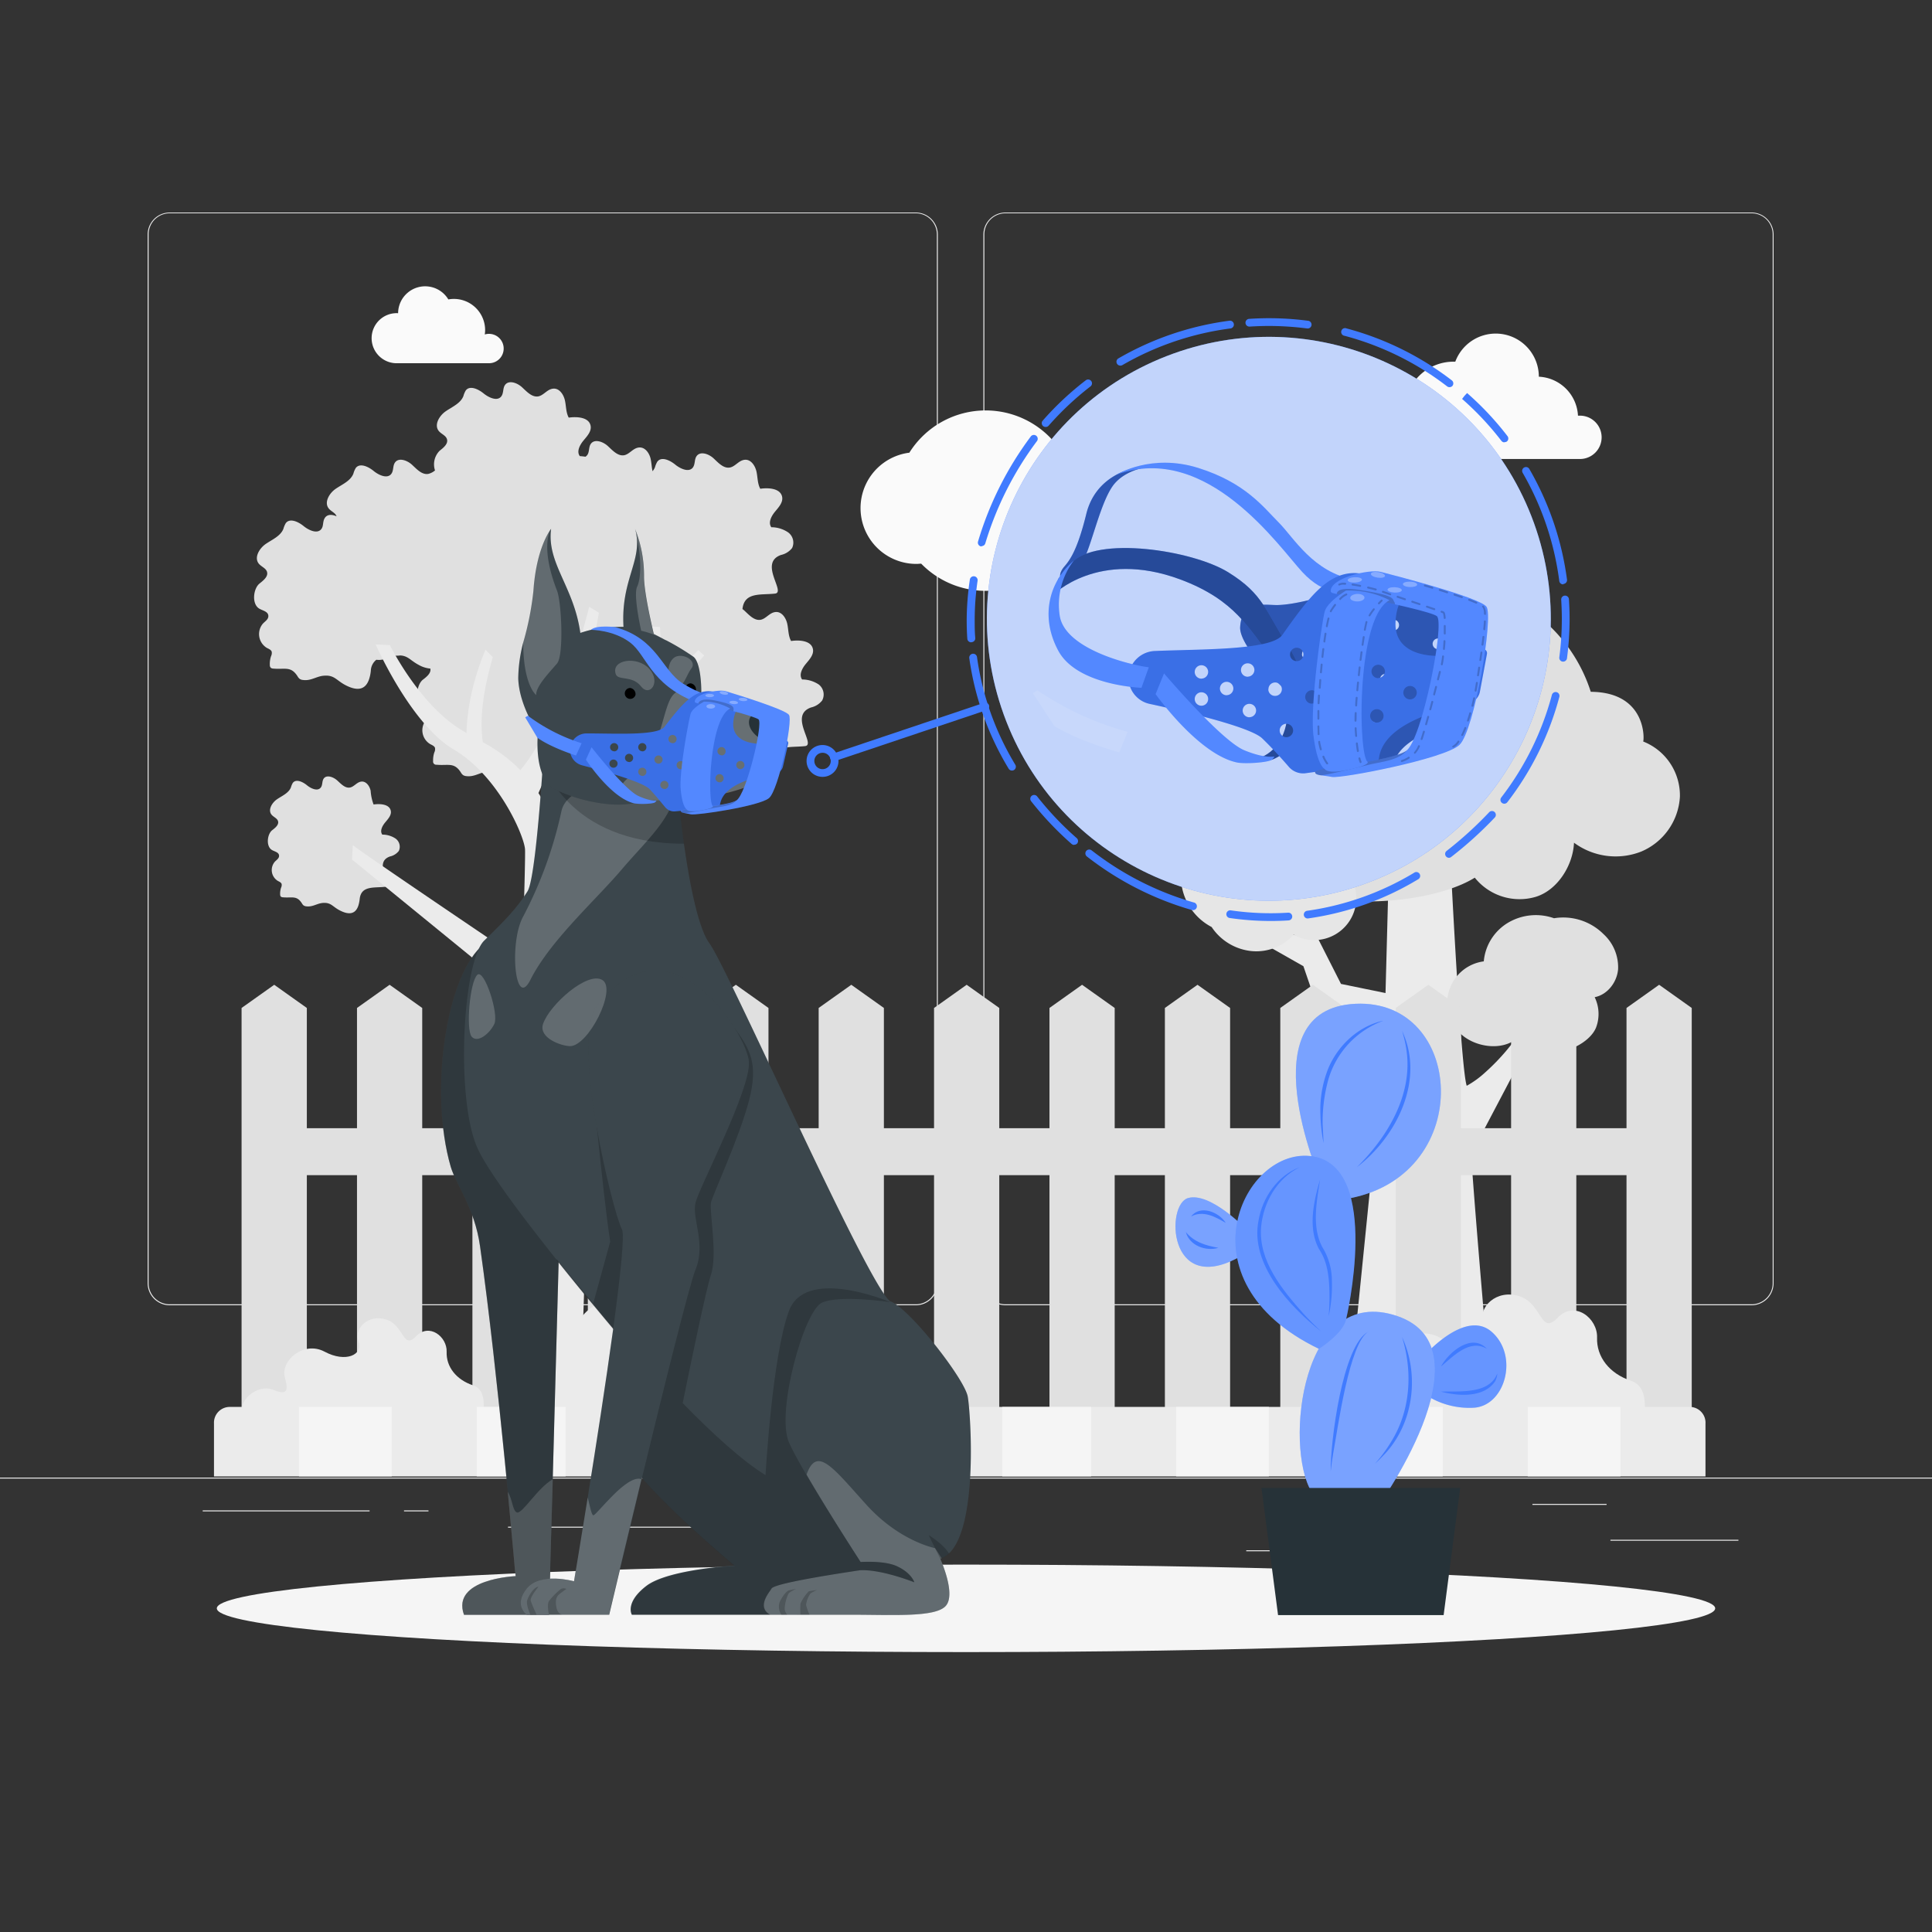 <svg xmlns="http://www.w3.org/2000/svg" viewBox="0 0 500 500"><rect x="0" y="0" width="500" height="500" fill="#333333" stroke="none"/><g id="freepik--background-complete--inject-199"><rect y="382.4" width="500" height="0.25" style="fill:#ebebeb"></rect><rect x="416.78" y="398.49" width="33.12" height="0.25" style="fill:#ebebeb"></rect><rect x="322.53" y="401.21" width="8.69" height="0.25" style="fill:#ebebeb"></rect><rect x="396.59" y="389.21" width="19.19" height="0.25" style="fill:#ebebeb"></rect><rect x="52.46" y="390.89" width="43.19" height="0.25" style="fill:#ebebeb"></rect><rect x="104.56" y="390.89" width="6.33" height="0.25" style="fill:#ebebeb"></rect><rect x="131.47" y="395.11" width="93.68" height="0.25" style="fill:#ebebeb"></rect><path d="M237,337.8H43.91a5.71,5.71,0,0,1-5.7-5.71V60.66A5.71,5.71,0,0,1,43.91,55H237a5.71,5.71,0,0,1,5.71,5.71V332.09A5.71,5.71,0,0,1,237,337.8ZM43.91,55.2a5.46,5.46,0,0,0-5.45,5.46V332.09a5.46,5.46,0,0,0,5.45,5.46H237a5.47,5.47,0,0,0,5.46-5.46V60.66A5.47,5.47,0,0,0,237,55.2Z" style="fill:#ebebeb"></path><path d="M453.31,337.8H260.21a5.72,5.72,0,0,1-5.71-5.71V60.66A5.72,5.72,0,0,1,260.21,55h193.1A5.71,5.71,0,0,1,459,60.66V332.09A5.71,5.71,0,0,1,453.31,337.8ZM260.21,55.2a5.47,5.47,0,0,0-5.46,5.46V332.09a5.47,5.47,0,0,0,5.46,5.46h193.1a5.47,5.47,0,0,0,5.46-5.46V60.66a5.47,5.47,0,0,0-5.46-5.46Z" style="fill:#ebebeb"></path><path d="M211.91,177.16a7.74,7.74,0,0,0-4.32-1.31c-.89-1.19,0-2.87.93-4s2.14-2.4,1.87-3.85c-.42-2.2-3.45-2.43-5.66-2.11-.75-1.35-.66-3-1-4.5s-1.43-3.14-3-3-2.41,1.69-3.84,2c-1.66.31-3-1.21-4.25-2.37-.15-.14-.32-.27-.49-.4h0c.49-4.49,4.75-3.57,8.44-4,2.88-.33-4.34-7.92,1.54-10a5,5,0,0,0,2.87-1.8,3.27,3.27,0,0,0-1.06-4.06,7.72,7.72,0,0,0-4.32-1.31c-.88-1.19,0-2.87.93-4s2.14-2.4,1.87-3.85c-.42-2.2-3.45-2.43-5.66-2.11-.75-1.35-.65-3-1-4.5s-1.44-3.14-3-3-2.41,1.7-3.84,2c-1.66.31-3-1.21-4.25-2.37s-3.46-1.94-4.41-.55c-.58.84-.32,2-.91,2.87-1,1.42-3.25.4-4.61-.71s-3.56-2.16-4.62-.76a5.87,5.87,0,0,0-.62,1.48,4,4,0,0,1-.62,1c-.23-1-.26-2.11-.48-3.14-.32-1.51-1.43-3.13-3-3s-2.41,1.69-3.84,2c-1.66.3-3-1.22-4.25-2.37s-3.46-1.94-4.42-.55c-.57.83-.31,2.05-.9,2.87a1.8,1.8,0,0,1-.48.44c-.49-.08-1-.13-1.46-.16-.88-1.19,0-2.87.93-4s2.15-2.39,1.87-3.85c-.41-2.2-3.45-2.42-5.66-2.11-.75-1.35-.65-3-1-4.5s-1.43-3.13-3-3-2.42,1.69-3.85,2c-1.66.3-3-1.22-4.25-2.37s-3.45-1.94-4.41-.55c-.57.83-.31,2-.91,2.87-1,1.42-3.25.4-4.61-.71s-3.56-2.16-4.62-.77a5.87,5.87,0,0,0-.62,1.48c-.76,1.89-2.89,2.75-4.57,3.91s-3.08,3.54-1.78,5.12c.64.77,1.81,1.13,2.1,2.09.37,1.21-.89,2.21-1.89,3a5,5,0,0,0-1.2,5.1,4.32,4.32,0,0,1-1.71.89c-1.66.31-3-1.22-4.25-2.37s-3.46-1.94-4.41-.55c-.58.84-.32,2.05-.91,2.87-1,1.42-3.26.4-4.61-.71s-3.56-2.16-4.62-.76a5.72,5.72,0,0,0-.62,1.48c-.76,1.89-2.89,2.75-4.57,3.9s-3.08,3.55-1.78,5.12c.61.75,1.71,1.11,2,2-1.11-.5-2.35-.57-3,.37s-.31,2.05-.9,2.87c-1,1.42-3.26.4-4.62-.71s-3.56-2.16-4.62-.76a6.26,6.26,0,0,0-.62,1.48c-.76,1.89-2.88,2.75-4.56,3.9s-3.09,3.55-1.79,5.12c.64.78,1.82,1.14,2.11,2.1.36,1.2-.9,2.2-1.9,3-1.65,1.28-2.14,5.32-.09,6.53.86.5,2.15.71,2.32,1.7s-.76,1.51-1.38,2.16a4.18,4.18,0,0,0,1,6.29c.5.26,1.11.49,1.27,1a1.94,1.94,0,0,1-.18,1.17,6.35,6.35,0,0,0-.31,2.25,1,1,0,0,0,.24.72,1.07,1.07,0,0,0,.66.22c3,.28,4.55-.72,6.28,2a2.13,2.13,0,0,0,.6.7,1.83,1.83,0,0,0,.83.25c2.08.28,3.51-1,5.43-1.11,2.66-.21,3.16,1.18,5.44,2.39,3.59,1.91,5.42.93,6.23-1.54a10,10,0,0,0,.43-2.15,3.78,3.78,0,0,1,1.42-2.82h.06c1.94.26,3.32-.79,5-1.06.37,0,.73,0,1.09-.06,2.06.08,2.68,1.31,4.74,2.4a7.41,7.41,0,0,0,3.09,1c.25,1.15-.94,2.12-1.91,2.86-1.65,1.27-2.14,5.31-.09,6.52.86.51,2.15.72,2.32,1.7s-.76,1.52-1.38,2.16a4.18,4.18,0,0,0,1,6.29c.5.27,1.11.5,1.27,1a1.94,1.94,0,0,1-.18,1.17,6.3,6.3,0,0,0-.31,2.24.81.81,0,0,0,.9.94c3,.29,4.55-.72,6.28,2a2.13,2.13,0,0,0,.6.7,2,2,0,0,0,.83.25c2.08.27,3.51-1,5.43-1.12,2.66-.2,3.16,1.19,5.44,2.4,3.59,1.9,5.42.93,6.23-1.54a10.55,10.55,0,0,0,.44-2.16c.48-4.49,4.75-3.57,8.43-4a.71.71,0,0,0,.62-.38l.23,0c2.08.27,3.51-1,5.43-1.11,2.67-.21,3.17,1.18,5.45,2.39,3.59,1.91,5.42.93,6.23-1.54a11.3,11.3,0,0,0,.43-2.16c.38-3.49,3-3.71,5.94-3.83a4.05,4.05,0,0,0,2,3.38c.49.26,1.1.49,1.26,1a1.94,1.94,0,0,1-.18,1.17,6.35,6.35,0,0,0-.31,2.25,1,1,0,0,0,.24.72,1.16,1.16,0,0,0,.66.22c3,.28,4.55-.72,6.28,2a2.26,2.26,0,0,0,.6.7,1.83,1.83,0,0,0,.83.25c2.08.28,3.51-1,5.43-1.11,2.67-.21,3.16,1.18,5.44,2.39,3.59,1.91,5.42.93,6.23-1.54a10.59,10.59,0,0,0,.44-2.15c.48-4.49,4.75-3.57,8.44-4,2.88-.33-4.34-7.92,1.54-10a5.07,5.07,0,0,0,2.87-1.8A3.28,3.28,0,0,0,211.91,177.16Z" style="fill:#e0e0e0"></path><path d="M102.34,217a6.11,6.11,0,0,0-3.4-1c-.7-.93,0-2.26.73-3.14s1.69-1.89,1.47-3c-.32-1.74-2.71-1.91-4.46-1.66a12.7,12.7,0,0,1-.76-3.55c-.25-1.19-1.13-2.47-2.34-2.38s-1.9,1.33-3,1.54c-1.3.24-2.37-1-3.34-1.86s-2.72-1.53-3.48-.44c-.45.66-.24,1.62-.71,2.26-.81,1.12-2.56.32-3.63-.56s-2.81-1.7-3.64-.6a4.83,4.83,0,0,0-.49,1.17c-.6,1.49-2.27,2.16-3.6,3.07s-2.42,2.8-1.4,4c.5.61,1.43.9,1.66,1.65.28.95-.71,1.74-1.49,2.34-1.31,1-1.69,4.19-.08,5.14.68.4,1.7.57,1.83,1.34s-.6,1.19-1.09,1.7a3.3,3.3,0,0,0,.77,4.95c.39.21.87.4,1,.82a1.57,1.57,0,0,1-.14.92,4.84,4.84,0,0,0-.25,1.77.82.82,0,0,0,.19.57.9.9,0,0,0,.52.17c2.39.22,3.58-.57,4.94,1.59a1.79,1.79,0,0,0,.47.55,1.69,1.69,0,0,0,.66.2c1.64.21,2.76-.76,4.27-.88,2.1-.17,2.49.93,4.29,1.88,2.82,1.5,4.27.73,4.91-1.21a8.81,8.81,0,0,0,.34-1.7c.38-3.53,3.74-2.81,6.64-3.15,2.27-.27-3.41-6.24,1.21-7.85a4,4,0,0,0,2.27-1.42A2.59,2.59,0,0,0,102.34,217Z" style="fill:#e0e0e0"></path><path d="M131.48,374.41h18c1-18,4.62-98.29,1-133.88.24-1.12.49-2.4.75-3.9,2.47-14,16.62-34.57,19.4-37.85s10.92-13.67,10.92-13.67L180,182.68l-13,13L172.49,181l9.75-11.36-1.51-1.39-9.11,9-.82-15-3.44-.17s3.73,17.32.43,23.68c0,0-13.69,27.41-20.53,33a5.79,5.79,0,0,0-1,1.12,68.81,68.81,0,0,0-6.91-14.64c2.9-6.5,9.16-20.82,11.42-28.47a152.1,152.1,0,0,0,4.22-18.2l-2.51-1.54s-7.11,29.67-17.81,42.27a39.89,39.89,0,0,0-9.71-7.21c-.62-4.08-.63-11.12,2.59-22l-1.9-1.94s-4.72,10.43-4.91,21.55a36.1,36.1,0,0,1-4.24-2.8c-9.38-7.29-15.6-19.95-15.6-19.95l-3.68-.17s9,20.59,20.25,27.22,18,21.79,18.4,25.7c.11,1.12-.2,12.83-.7,29-12.24-8.26-42.32-28.6-43.87-30l-.19,3.75,43.76,35.71C133.68,294.1,131.9,361.16,131.48,374.41Z" style="fill:#ebebeb"></path><path d="M130.35,90.19a3.8,3.8,0,0,0-3.8-3.79,3.6,3.6,0,0,0-1.09.16,7.49,7.49,0,0,0,.09-1.17,8.08,8.08,0,0,0-9.52-7.9,7,7,0,0,0-13,3.56h-.12a6.48,6.48,0,1,0,0,12.95h23.77A3.79,3.79,0,0,0,130.35,90.19Z" style="fill:#fafafa"></path><path d="M344.46,107.62h19.17a13,13,0,0,1-.08-1.4A12.62,12.62,0,0,1,376.17,93.6l.46,0a11.16,11.16,0,0,1,21.62,3.89v0a10.64,10.64,0,0,1,10.13,10.08h.51a5.61,5.61,0,1,1,0,11.22H344.46a5.61,5.61,0,1,1,0-11.22Z" style="fill:#fafafa"></path><path d="M235.3,117.22a23.32,23.32,0,0,1,39.8.33,12.46,12.46,0,0,1,15.89,12v0h6.6a6.25,6.25,0,0,1,0,12.5H274.81a23.32,23.32,0,0,1-36.4,3.83c-.39,0-.79.06-1.19.06a14.45,14.45,0,0,1-1.92-28.78Z" style="fill:#fafafa"></path><path d="M337.32,250.05,341,260.8l17.74,5.41-10.9,108.2H387c-.94-10.65-5.37-61-6.27-75.73l18-34.2h-3.59l-.75,1.18a55.06,55.06,0,0,1-10.07,11.92,24.5,24.5,0,0,1-4.73,3.42c-1.69-4.76-4.68-67.86-4.68-67.86s-3.7,9-15.27,3.59L358.57,257l-11.52-2.36-11.23-22.15h-4.49l4,9.56L325.93,240l-8.08-10.38-2.83.69,7.32,11.24Z" style="fill:#ebebeb"></path><path d="M425.2,191.88a15,15,0,0,1,9.56,14.28,16.41,16.41,0,0,1-10,14.22,18.11,18.11,0,0,1-17.41-2.29c-.25,5.88-4.27,12.27-9.87,14a14.84,14.84,0,0,1-15.81-4.95c-15.12,9.49-68,13-77.33-27.42-1.92-8.35,2.73-17.2,9.55-22.38s15.49-7.32,24-8.36c8.07-12.85,26-19.87,41-17.85a40.76,40.76,0,0,1,32.8,27.91C427,179.13,425.43,192.91,425.2,191.88Z" style="fill:#e0e0e0"></path><path d="M406.53,271.42a8.09,8.09,0,0,1-14.47-2.28c-3.58,2.52-9.12,1.9-12.74-.56A10.87,10.87,0,0,1,384,248.8a13,13,0,0,1,6.1-9.89,14.12,14.12,0,0,1,12.08-1.27A14.77,14.77,0,0,1,415,241.76a11.63,11.63,0,0,1,3.76,9.07c-.28,3.37-2.74,6.6-6.06,7.24a9.93,9.93,0,0,1,.35,7.88C412,268.48,409.11,270.46,406.53,271.42Z" style="fill:#e0e0e0"></path><path d="M330.36,210.29a8.09,8.09,0,0,1,10.21,10.51c4.38.13,8.43,3.95,9.85,8.09a10.87,10.87,0,0,1-15.62,13A13,13,0,0,1,324,246.15a14.12,14.12,0,0,1-10.43-6.24,14.78,14.78,0,0,1-7.8-11,11.67,11.67,0,0,1,2.43-9.51c2.25-2.52,6.16-3.63,9.2-2.15a9.92,9.92,0,0,1,4.45-6.51C324.22,209.35,327.72,209.51,330.36,210.29Z" style="fill:#e6e6e6"></path><rect x="70.97" y="291.98" width="358.42" height="12.15" style="fill:#e0e0e0"></rect><polygon points="79.41 367.43 62.52 367.43 62.52 260.86 70.97 254.86 79.41 260.86 79.41 367.43" style="fill:#e0e0e0"></polygon><polygon points="109.27 367.43 92.39 367.43 92.39 260.86 100.83 254.86 109.27 260.86 109.27 367.43" style="fill:#e0e0e0"></polygon><polygon points="139.14 367.43 122.26 367.43 122.26 260.86 130.7 254.86 139.14 260.86 139.14 367.43" style="fill:#e0e0e0"></polygon><polygon points="169.01 367.43 152.13 367.43 152.13 260.86 160.57 254.86 169.01 260.86 169.01 367.43" style="fill:#e0e0e0"></polygon><polygon points="198.88 367.43 182 367.43 182 260.86 190.44 254.86 198.88 260.86 198.88 367.43" style="fill:#e0e0e0"></polygon><polygon points="228.75 367.43 211.87 367.43 211.87 260.86 220.31 254.86 228.75 260.86 228.75 367.43" style="fill:#e0e0e0"></polygon><polygon points="258.61 367.43 241.73 367.43 241.73 260.86 250.17 254.86 258.61 260.86 258.61 367.43" style="fill:#e0e0e0"></polygon><polygon points="288.48 367.43 271.6 367.43 271.6 260.86 280.04 254.86 288.48 260.86 288.48 367.43" style="fill:#e0e0e0"></polygon><polygon points="318.35 367.43 301.47 367.43 301.47 260.86 309.91 254.86 318.35 260.86 318.35 367.43" style="fill:#e0e0e0"></polygon><polygon points="348.22 367.43 331.34 367.43 331.34 260.86 339.78 254.86 348.22 260.86 348.22 367.43" style="fill:#e0e0e0"></polygon><polygon points="378.09 367.43 361.21 367.43 361.21 260.86 369.65 254.86 378.09 260.86 378.09 367.43" style="fill:#e0e0e0"></polygon><polygon points="407.95 367.43 391.07 367.43 391.07 260.86 399.51 254.86 407.95 260.86 407.95 367.43" style="fill:#e0e0e0"></polygon><polygon points="437.82 367.43 420.94 367.43 420.94 260.86 429.38 254.86 437.82 260.86 437.82 367.43" style="fill:#e0e0e0"></polygon><path d="M425,368.59s2.79-9.36-2.86-11.23-9-6.24-8.82-11.19-5.76-9.77-10.22-5.13-3.87-3.57-9.82-5.56-11,2.84-9.36,7.27-4.24,7.18-11.27,3.42-14.77,3.08-13.28,8.44.27,5.95-4.18,4.16-12.4,3.27-9.61,9.82S425,368.59,425,368.59Z" style="fill:#ebebeb"></path><path d="M124.66,367.24s2.16-7.26-2.22-8.71-7-4.84-6.85-8.69-4.47-7.58-7.93-4-3-2.77-7.62-4.32-8.54,2.21-7.27,5.65-3.29,5.57-8.75,2.65-11.46,2.39-10.31,6.55.21,4.62-3.24,3.23-9.63,2.54-7.47,7.62S124.66,367.24,124.66,367.24Z" style="fill:#ebebeb"></path><path d="M233.21,368.11c5-5,.5-13.5-4.5-14.5s-10-9.8-10.26-15.4-9.24-22.83-23.24-12.19-9.74,1.56-19.87-1.42-16.52,5.61-12.07,12.06c0,0-10.18-2.55-14.37,6.95s0,15.4,0,15.4-19.13-.57-17.41,11.26S233.21,368.11,233.21,368.11Z" style="fill:#ebebeb"></path><path d="M55.38,368.41v13.7h386v-13.7a4.08,4.08,0,0,0-4-4.3H59.42A4.08,4.08,0,0,0,55.38,368.41Z" style="fill:#ebebeb"></path><rect x="395.38" y="364.11" width="24" height="18" style="fill:#f5f5f5"></rect><rect x="350.38" y="364.11" width="23" height="18" style="fill:#f5f5f5"></rect><rect x="304.38" y="364.11" width="24" height="18" style="fill:#f5f5f5"></rect><rect x="259.38" y="364.11" width="23" height="18" style="fill:#f5f5f5"></rect><rect x="214.38" y="364.11" width="23" height="18" style="fill:#f5f5f5"></rect><rect x="168.38" y="364.11" width="24" height="18" style="fill:#f5f5f5"></rect><rect x="123.38" y="364.11" width="23" height="18" style="fill:#f5f5f5"></rect><rect x="77.38" y="364.11" width="24" height="18" style="fill:#f5f5f5"></rect></g><g id="freepik--Shadow--inject-199"><ellipse id="freepik--path--inject-199" cx="250" cy="416.24" rx="193.89" ry="11.32" style="fill:#f5f5f5"></ellipse></g><g id="freepik--Plant--inject-199"><path d="M367.84,351.67s11.09-13.2,18.2-7,3.51,19.23-4.68,19.65a20.55,20.55,0,0,1-13.52-4.13Z" style="fill:#407BFF"></path><path d="M367.84,351.67s11.09-13.2,18.2-7,3.51,19.23-4.68,19.65a20.55,20.55,0,0,1-13.52-4.13Z" style="fill:#fff;isolation:isolate;opacity:0.2"></path><path d="M322.55,318.17s-9.32-9.76-15.09-8.11-5.17,25,12.73,15.54Z" style="fill:#407BFF"></path><path d="M322.55,318.17s-9.32-9.76-15.09-8.11-5.17,25,12.73,15.54Z" style="fill:#fff;isolation:isolate;opacity:0.3"></path><path d="M355.85,391s30.63-41.91,5.77-50.4-29.3,33.72-22.2,45.47S355.85,391,355.85,391Z" style="fill:#407BFF"></path><path d="M341.64,305.23s-19-44.12,9.15-45.45,31.21,43.74-1.18,50.28Z" style="fill:#407BFF"></path><path d="M355.85,391s30.63-41.91,5.77-50.4-29.3,33.72-22.2,45.47S355.85,391,355.85,391Z" style="fill:#fff;isolation:isolate;opacity:0.3"></path><path d="M341.64,305.23s-19-44.12,9.15-45.45,31.21,43.74-1.18,50.28Z" style="fill:#fff;isolation:isolate;opacity:0.3"></path><path d="M348.39,341.35s9.24-39-8.52-42.06-35.29,32.09,1.44,49.78C341.31,349.07,347.61,345.17,348.39,341.35Z" style="fill:#407BFF"></path><path d="M348.39,341.35s9.24-39-8.52-42.06-35.29,32.09,1.44,49.78C341.31,349.07,347.61,345.17,348.39,341.35Z" style="fill:#fff;isolation:isolate;opacity:0.2"></path><polygon points="377.9 385.08 326.47 385.08 330.76 417.99 373.61 417.99 377.9 385.08" style="fill:#263238"></polygon><path d="M351.15,302.08c8-7.9,14.61-18.91,12.81-30.51a30.78,30.78,0,0,0-1.12-4.81c6,12.65-1.34,27.37-11.69,35.32Z" style="fill:#407BFF"></path><path d="M357.89,264.21a23.06,23.06,0,0,0-14.08,15.05A41,41,0,0,0,342.3,291c.07,1.6.18,3.2.23,4.82a45.27,45.27,0,0,1-.82-9.65,29.26,29.26,0,0,1,2-9.55c2.48-6,7.75-11,14.18-12.44Z" style="fill:#407BFF"></path><path d="M336.37,302.08c-5.89,2.85-9.44,9.13-10,15.52-.69,8.73,5.48,16.23,11,22.42,1.46,1.6,3,3.13,4.6,4.61-8.17-6.47-18.54-17.46-16.26-28.77,1-5.94,4.93-11.64,10.64-13.78Z" style="fill:#407BFF"></path><path d="M341.64,305.23c-.86,5.61-2.21,12.26.56,17.49a16.57,16.57,0,0,1,2.49,8.84,36.72,36.72,0,0,1-.83,9.07c.12-1.51.21-3,.21-4.53,0-4.37-.2-9.16-2.72-12.85-2.94-5.48-1.36-12.38.29-18Z" style="fill:#407BFF"></path><path d="M354.14,344.63c-4.95,2.83-7.93,25.15-9.1,31.44-.27,1.57-.48,3.14-.66,4.72-.11-7.37,3.05-32.78,9.76-36.16Z" style="fill:#407BFF"></path><path d="M362.84,346c4.45,9.54,3.09,21.62-3.85,29.62a42.82,42.82,0,0,1-3.14,3.18,38.84,38.84,0,0,0,5.07-7.22c4.23-7.76,4.54-17.24,1.92-25.58Z" style="fill:#407BFF"></path><path d="M315.32,322.93c-3.22,1-7.53-.59-8.42-4.07,2.14,2.6,5.16,3.51,8.42,4.07Z" style="fill:#407BFF"></path><path d="M317.23,316.49c-2.74-1.61-5.89-3.33-9-1.66,2.41-3.1,7.21-1.19,9,1.66Z" style="fill:#407BFF"></path><path d="M372.91,353.65c2.07-3.79,8-8.76,11.91-4.58-4.48-2.65-8.67,1.9-11.91,4.58Z" style="fill:#407BFF"></path><path d="M372.91,360.15c4.78-.16,12.51.76,14.59-4.7a4.65,4.65,0,0,1-.59,2.06c-2.91,4.31-9.58,3.82-14,2.64Z" style="fill:#407BFF"></path></g><g id="freepik--Dog--inject-199"><path d="M125.33,244.26c-9.78,7.62-14.38,38.1-8.68,57.69,1.32,4.53,6.19,10.62,7.59,20.58,4.69,33.08,9.21,85.38,9.21,85.38s-16.73.65-13.36,10h22l2.61-95.95Z" style="fill:#263238"></path><path d="M144.71,321.94l-1.66,60.9-1,35.05h-22c-3.37-9.33,13.36-10,13.36-10s-.78-9-2-21.81h0c-1.76-18.19-4.45-44.18-7.2-63.57-1.4-9.95-6.27-16-7.58-20.57-5.71-19.59-1.11-50.07,8.67-57.69Z" style="fill:#fff;opacity:0.1"></path><path d="M143.05,382.84l-1,35.05h-22c-3.37-9.33,13.36-10,13.36-10s-.78-9-2-21.81c1.27,2,1.23,5,2.41,5.35C135.19,391.8,139.24,384.94,143.05,382.84Z" style="fill:#fff;opacity:0.2"></path><path d="M144.71,321.94l-1.66,60.9-1,35.05h-22c-3.37-9.33,13.36-10,13.36-10s-.78-9-2-21.81h0c-1.76-18.19-4.45-44.18-7.2-63.57-1.4-9.95-6.27-16-7.58-20.57-5.71-19.59-1.11-50.07,8.67-57.69Z" style="opacity:0.2"></path><path d="M243.35,403.44c.18.41,4.12,9.22,1.38,12.2s-13.67,2.25-24.38,2.25H163.52s-1.87-3.12,3.72-7.44,22.83-5.28,22.83-5.28-30.27-25.07-30.74-33.71c-.3-5.48,2.39-11.71,4.41-15.55,1.16-2.23,2.11-3.65,2.11-3.65S160.41,346,153.4,337.5c-3-3.56-6.18-7.51-9.41-11.54-9-11.3-18-23.25-20.52-29.06-5.59-12.8-3.73-48.07,1.86-53.49s8.39-8.38,11.18-12.72,5.12-51.78,5.12-51.78h26.08l4.62,16.39,3.3,11.73s.48,5,1.37,11.32c1.32,9.33,3.57,21.69,6.6,25.78,5,6.85,41.42,89.55,46.89,92.71l.1,0c5.12,2.17,19,20,19.86,24.58.75,4.23,2.76,33.42-4.85,40.6a5.81,5.81,0,0,1-1.91,1.24,3.59,3.59,0,0,1-.35.12Z" style="fill:#263238"></path><path d="M243.35,403.44c.18.41,4.12,9.22,1.38,12.2s-13.67,2.25-24.38,2.25H163.52s-1.87-3.12,3.72-7.44,22.83-5.28,22.83-5.28-30.27-25.07-30.74-33.71c-.3-5.48,2.39-11.71,4.41-15.55,1.16-2.23,2.11-3.65,2.11-3.65S160.41,346,153.4,337.5c-3-3.56-6.18-7.51-9.41-11.54-9-11.3-18-23.25-20.52-29.06-5.59-12.8-3.73-48.07,1.86-53.49s8.39-8.38,11.18-12.72,5.12-51.78,5.12-51.78h26.08l4.62,16.39,3.3,11.73s.48,5,1.37,11.32c1.32,9.33,3.57,21.69,6.6,25.78,5,6.85,41.42,89.55,46.89,92.71l.1,0c5.12,2.17,19,20,19.86,24.58.75,4.23,2.76,33.42-4.85,40.6a5.81,5.81,0,0,1-1.91,1.24,3.59,3.59,0,0,1-.35.12Z" style="fill:#fff;opacity:0.1"></path><path d="M244.73,415.64c-2.79,3.06-13.67,2.25-24.38,2.25H199.26c-3.64-2.08,0-6,.38-6.76.77-1.42,18-4,23-4.76,5.59-.25,14,3.13,14,3.13s-.69-2.42-4.53-4.18c-2.65-1.21-6.95-1.2-9.37-1.08-2.73-4.23-9.35-14.57-14-22.61h0c2.68-7.64,6.92-1.66,15.51,7.82S242,400.66,242,400.66s.68,1,1.72,2.64a3.59,3.59,0,0,1-.35.12v0C243.53,403.85,247.47,412.66,244.73,415.64Z" style="fill:#fff;opacity:0.2"></path><path d="M174.75,201.54c1.21,8.6-7,15.4-13.8,23.42s-18.57,18.45-23.69,28.63c-4,7.94-5.56-9.78-1.85-16.42a106.67,106.67,0,0,0,9.89-27.24C147.5,199.8,174.75,201.54,174.75,201.54Z" style="fill:#fff;opacity:0.2"></path><path d="M177,218.35c-30.54,0-36.46-21.08-36.46-21.08,8.08-5.16,23.25-3.93,31.79-2l3.3,11.73S176.11,212,177,218.35Z" style="opacity:0.2"></path><path d="M245.6,402.06a5.58,5.58,0,0,1-2.26,1.36l-3-6.14S244.13,399.57,245.6,402.06Z" style="opacity:0.2"></path><path d="M222.61,406.37c5.58-.25,14,3.13,14,3.13s-.7-2.42-4.54-4.18c-2.65-1.21-6.95-1.2-9.37-1.08-3.89-6-15.66-24.44-18.51-30.92-3.43-7.79,3.89-34.13,8.55-36.21s17.88-.09,17.88-.09l-.1,0c-1.58-.65-22.14-9-26.33,2.23-4.35,11.65-6.07,42.52-6.07,42.52-6-3.69-13.75-10.76-21.44-18.65,2.28-11.23,6.1-29.61,7.3-33.15,1.75-5.17-.35-15.87,0-18.67.17-1.42,7.37-16.83,9.89-26.57,2.43-9.41.26-13.09-3.56-18.4-5.59-7.8-37.61,7-37.61,7s3.19,34.87,5.22,48l-4.39,16c-5.68-6.73-9.4-11.42-9.4-11.42l-.11.24c4.53,5.65,9.06,11.14,12.81,15.63,5.29,6.33,9,10.67,9,10.67l0,0,0,.07,0,0c-.22.35-.9,1.44-1.75,3l-.12.21c0,.1-.1.19-.15.3h0c-2,3.84-4.7,10.07-4.41,15.55.47,8.64,30.74,33.71,30.74,33.71s-17.24.95-22.83,5.28-3.72,7.3-3.72,7.3h35.74c-3.64-2.08,0-6,.38-6.76C200.41,409.71,217.68,407.09,222.61,406.37Z" style="opacity:0.2"></path><path d="M202.23,417.89a3.66,3.66,0,0,1-.41-3.38c.82-1.63,1.69-2.68,2.33-2.91a9.46,9.46,0,0,1,1.86-.35s-1.63.64-2,1.28a10.24,10.24,0,0,0-.93,3.78,2.33,2.33,0,0,0,.68,1.58h3.4a22,22,0,0,1,0-2.86,10.85,10.85,0,0,1,2.15-3.2c.23-.06,2.15-.35,2.15-.35a15.65,15.65,0,0,0-1.68.87,6.33,6.33,0,0,0-1.17,3,13.48,13.48,0,0,0,.88,2.51Z" style="opacity:0.2"></path><path d="M181.5,180s0-.39,0-1c0-2.25-.3-7.59-2-9a62.7,62.7,0,0,0-7.18-4.33h0l-.07,0a2.2,2.2,0,0,0-.24-.13c-1.61-.87-2.81-1.49-2.81-1.49s-2.53-10.31-2.53-14.84a32.35,32.35,0,0,0-2.31-12.31c.12.42.22.82.3,1.22,0,0,0,.06,0,.09,1.32,7.21-4,12.18-3.3,24a57.13,57.13,0,0,0-6.69.45,27.93,27.93,0,0,0-4.48,1.14c-1.69-12.08-8.74-18-7.56-27h0s0,0,0,.05c-.44.57-3.85,5.19-4.59,16.1a76.82,76.82,0,0,1-2.52,12.93,38.27,38.27,0,0,0-1.4,9.66c.21,7.13,5.11,14.14,5.11,14.14s-1.35,11.75,4.54,14.67a41.23,41.23,0,0,0,14,3.8l.26,0a21.86,21.86,0,0,0,23.8-22.91Z" style="fill:#263238"></path><path d="M181.5,180s0-.39,0-1c0-2.25-.3-7.59-2-9a62.7,62.7,0,0,0-7.18-4.33h0l-.07,0a2.2,2.2,0,0,0-.24-.13c-1.61-.87-2.81-1.49-2.81-1.49s-2.53-10.31-2.53-14.84a32.35,32.35,0,0,0-2.31-12.31c.12.42.22.82.3,1.22,0,0,0,.06,0,.09,1.32,7.21-4,12.18-3.3,24a57.13,57.13,0,0,0-6.69.45,27.93,27.93,0,0,0-4.48,1.14c-1.69-12.08-8.74-18-7.56-27h0s0,0,0,.05c-.44.57-3.85,5.19-4.59,16.1a76.82,76.82,0,0,1-2.52,12.93,38.27,38.27,0,0,0-1.4,9.66c.21,7.13,5.11,14.14,5.11,14.14s-1.35,11.75,4.54,14.67a41.23,41.23,0,0,0,14,3.8l.26,0a21.86,21.86,0,0,0,23.8-22.91Z" style="fill:#fff;opacity:0.1"></path><path d="M164.47,179.81a1.41,1.41,0,1,1-1.37-1.76A1.61,1.61,0,0,1,164.47,179.81Z"></path><path d="M180.11,178.62a1.41,1.41,0,1,1-1.36-1.77A1.61,1.61,0,0,1,180.11,178.62Z"></path><path d="M144.18,171.68c-1.74,2.1-5.58,5.94-5.41,8.21,0,0-3.43-2.55-3.36-14a76.82,76.82,0,0,0,2.52-12.93c.74-10.91,4.15-15.53,4.59-16.1,0,0,0,0,0-.05-2.29,5.1.4,12.88,1.62,16S145.93,169.58,144.18,171.68Z" style="fill:#fff;opacity:0.2"></path><path d="M169.13,164s1.2.62,2.81,1.49a23.45,23.45,0,0,0-6-2.25s-2.1-9.2-1.05-11.4,1.17-7.48-.25-13.68c0,0,0-.05,0-.09-.1-.41-.2-.84-.31-1.26,0,0,0,0,0,0a32.35,32.35,0,0,1,2.31,12.31C166.6,153.68,169.13,164,169.13,164Z" style="fill:#fff;opacity:0.2"></path><path d="M203,192.88c-1,5.44-1.44,5.92-3.76,5.78,0,0-.56,2.73-2.14,3.46l-.29.13A83.75,83.75,0,0,1,184,206.08a69.86,69.86,0,0,1-19.71.7c-1.17-1.54-5.92-2.36-1.46-5.61l.28-.21c9.52-6.58,7.81-21.07,12.58-22.05,1.15-.24,25.13,4.62,26.78,6C203.23,185.53,204,187.59,203,192.88Z" style="fill:#263238"></path><path d="M203,192.88c-1,5.44-1.44,5.92-3.76,5.78,0,0-.56,2.73-2.14,3.46l-.29.13A55.87,55.87,0,0,1,184,206.08a69.86,69.86,0,0,1-19.71.7c-1.17-1.54-5.92-2.36-1.46-5.61l.28-.21c9.52-6.58,7.81-21.07,12.58-22.05,1.15-.24,25.13,4.62,26.78,6C203.23,185.53,204,187.59,203,192.88Z" style="fill:#fff;opacity:0.3"></path><path d="M198.16,183.89c-5.74,0-6.06,5.55.8,8.46a16.13,16.13,0,0,0,3.85-2.45C205.32,187.38,204.63,183.89,198.16,183.89Z" style="fill:#263238"></path><path d="M184,204.72a.5.5,0,0,1-.5-.5.5.5,0,0,1,.5-.5c1.89,0,6.62-2.48,9.75-4.12,1.29-.67,2.4-1.26,3.12-1.57,1.6-.7,2-6.44,1.92-9.9a.5.5,0,0,1,.48-.51.51.51,0,0,1,.52.48c0,1,.22,9.65-2.52,10.85-.68.29-1.78.87-3.06,1.54C190.56,202.38,186.09,204.72,184,204.72Z" style="fill:#263238"></path><path d="M199.64,198.55a3,3,0,0,1-1.91-.93.5.5,0,1,1,.71-.7,2.09,2.09,0,0,0,1.2.63.5.5,0,0,1,0,1Z" style="fill:#263238"></path><path d="M159.36,174.47c.61,1.75,4.25.24,6.52,3.15s5.26-1.1,2.14-4.54S158.05,170.72,159.36,174.47Z" style="fill:#fff;opacity:0.2"></path><path d="M175.19,177.21c1.72,1,2.37-2.46,3.75-4.22s-1.48-3.76-3.75-3.15S171.74,175.13,175.19,177.21Z" style="fill:#fff;opacity:0.2"></path><path d="M123.53,252.28c1.78-1.65,5.62,10.1,4.41,12.69s-4.41,5.09-5.89,3.29S121.56,254.12,123.53,252.28Z" style="fill:#fff;opacity:0.2"></path><path d="M180,328.58c-1.54,3.74-8.26,30.85-13.94,54.23-4.54,18.75-8.4,35.08-8.4,35.08H136.32s-3.49-2.42,0-6.77,12.23-1.89,12.23-1.89,1.55-9.15,3.55-21.67c4.19-26.06,10.38-66.69,8.85-69.45-2.28-4.08-13.25-48.94-6.54-57.73,18.79-24.62,39.08,7.22,39.42,14.52S181,307.18,180,311.26,182.78,321.84,180,328.58Z" style="fill:#263238"></path><path d="M180,328.58c-1.54,3.74-8.26,30.85-13.94,54.23-4.54,18.75-8.4,35.08-8.4,35.08H136.32s-3.49-2.42,0-6.77,12.23-1.89,12.23-1.89,1.55-9.15,3.55-21.67c4.19-26.06,10.38-66.69,8.85-69.45-2.28-4.08-13.25-48.94-6.54-57.73,18.79-24.62,39.08,7.22,39.42,14.52S181,307.18,180,311.26,182.78,321.84,180,328.58Z" style="fill:#fff;opacity:0.1"></path><path d="M166,382.81c-4.54,18.75-8.4,35.08-8.4,35.08H136.32s-3.49-2.42,0-6.77,12.23-1.89,12.23-1.89,1.55-9.15,3.55-21.67c.59,2.34,1,4.6,1.46,4.6C154.39,392.16,162.19,381.42,166,382.81Z" style="fill:#fff;opacity:0.2"></path><path d="M137.26,417.89s-1.17-2.57-.82-3.73,1.75-3.5,2.91-3.5c0,0-2.21,2.67-2,3.55s1.52,3.68,1.52,3.68h3.21s-.67-2.82.1-3.68a18.34,18.34,0,0,1,3-3,1.69,1.69,0,0,1,1.4,0s-1.16.81-1.86,1.39-1.08,1.51-.72,3.38,1.53,1.87,1.53,1.87Z" style="opacity:0.2"></path><path d="M140.54,265c1.64-4.93,11.5-13.73,15.35-11.38s-3.62,17.17-8.39,17.12C145.16,270.68,139.33,268.59,140.54,265Z" style="fill:#fff;opacity:0.2"></path><path d="M184.79,180s-2.61.26-8.07-3.11-6.54-11.61-17.53-14.59c0,0-4.95-.62-6.23.7,0,0,5.84,0,10.14,3.3s5.12,10.61,16.71,15.32Z" style="fill:#407BFF"></path><path d="M184.79,180s-2.61.26-8.07-3.11-6.54-11.61-17.53-14.59c0,0-4.95-.62-6.23.7,0,0,5.84,0,10.14,3.3s5.12,10.61,16.71,15.32Z" style="fill:#fff;opacity:0.1"></path><path d="M203.12,191.69c-7.81,1.93-13.73.43-13.35-4.7.24-3.21,1.65-4.52,2.75-5.05a.49.49,0,0,0-.06-.9,35.54,35.54,0,0,0-8.51-2.13c-4.54-.4-7.79,3.77-12,9.21-1.82,2.34-12.89,1.68-20.06,1.69a4.31,4.31,0,0,0-4.31,3.45,4.18,4.18,0,0,0,3.06,4.8c5.31,1.39,15.68,4.27,17.48,6.16,1.52,1.6,3,3.46,4,4.64a3,3,0,0,0,2.45,1.13l10.79-1a1.08,1.08,0,0,0,1-.9c1-5.62,10.65-7.34,14.47-8a2.24,2.24,0,0,0,1.79-1.7l1.34-5.84A.66.66,0,0,0,203.12,191.69Zm-44.35,7a1.06,1.06,0,0,1,0-2.12,1.06,1.06,0,0,1,0,2.12Zm.18-4.26A1.06,1.06,0,1,1,160,193.4,1.06,1.06,0,0,1,159,194.46Zm3.85,2.77a1.06,1.06,0,1,1,1.06-1.06A1.07,1.07,0,0,1,162.8,197.23Zm3.43,3.6a1.06,1.06,0,1,1,1.06-1.05A1.06,1.06,0,0,1,166.23,200.83Zm0-6.37a1.06,1.06,0,1,1,1.06-1.06A1.06,1.06,0,0,1,166.23,194.46Zm3.13,2.14a1.06,1.06,0,1,1,1.06,1.06A1.06,1.06,0,0,1,169.36,196.6Zm2.58,7.62a1.06,1.06,0,1,1,1.06-1.06A1.06,1.06,0,0,1,171.94,204.22Zm2.12-11.87a1.06,1.06,0,1,1,1.05-1.06A1.06,1.06,0,0,1,174.06,192.35Zm2.1,6.76a1.06,1.06,0,1,1,1.06-1.06A1.06,1.06,0,0,1,176.16,199.11Zm2.59,6.17a1.06,1.06,0,0,1,0-2.12,1.06,1.06,0,0,1,0,2.12Zm.3-13.3a1.06,1.06,0,1,1,1.06,1.05A1.06,1.06,0,0,1,179.05,192Zm2.73,7.13a1.06,1.06,0,1,1,1.06-1.06A1.05,1.05,0,0,1,181.78,199.11Zm4.45,3.38a1.06,1.06,0,1,1,1.05-1.06A1.06,1.06,0,0,1,186.23,202.49Zm.5-7a1.06,1.06,0,1,1,1.06-1.06A1.06,1.06,0,0,1,186.73,195.52Zm4.87,3.59a1.06,1.06,0,1,1,0-2.12,1.06,1.06,0,0,1,0,2.12Zm4.69-1.45a1.06,1.06,0,1,1,1.06-1.06A1.06,1.06,0,0,1,196.29,197.66Zm4.91-.43a1.06,1.06,0,1,1,1.06-1.06A1.06,1.06,0,0,1,201.2,197.23Z" style="fill:#407BFF"></path><path d="M203.12,191.69c-7.81,1.93-13.73.43-13.35-4.7.24-3.21,1.65-4.52,2.75-5.05a.49.49,0,0,0-.06-.9,35.54,35.54,0,0,0-8.51-2.13c-4.54-.4-7.79,3.77-12,9.21-1.82,2.34-12.89,1.68-20.06,1.69a4.31,4.31,0,0,0-4.31,3.45,4.18,4.18,0,0,0,3.06,4.8c5.31,1.39,15.68,4.27,17.48,6.16,1.52,1.6,3,3.46,4,4.64a3,3,0,0,0,2.45,1.13l10.79-1a1.08,1.08,0,0,0,1-.9c1-5.62,10.65-7.34,14.47-8a2.24,2.24,0,0,0,1.79-1.7l1.34-5.84A.66.66,0,0,0,203.12,191.69Zm-44.35,7a1.06,1.06,0,0,1,0-2.12,1.06,1.06,0,0,1,0,2.12Zm.18-4.26A1.06,1.06,0,1,1,160,193.4,1.06,1.06,0,0,1,159,194.46Zm3.85,2.77a1.06,1.06,0,1,1,1.06-1.06A1.07,1.07,0,0,1,162.8,197.23Zm3.43,3.6a1.06,1.06,0,1,1,1.06-1.05A1.06,1.06,0,0,1,166.23,200.83Zm0-6.37a1.06,1.06,0,1,1,1.06-1.06A1.06,1.06,0,0,1,166.23,194.46Zm3.13,2.14a1.06,1.06,0,1,1,1.06,1.06A1.06,1.06,0,0,1,169.36,196.6Zm2.58,7.62a1.06,1.06,0,1,1,1.06-1.06A1.06,1.06,0,0,1,171.94,204.22Zm2.12-11.87a1.06,1.06,0,1,1,1.05-1.06A1.06,1.06,0,0,1,174.06,192.35Zm2.1,6.76a1.06,1.06,0,1,1,1.06-1.06A1.06,1.06,0,0,1,176.16,199.11Zm2.59,6.17a1.06,1.06,0,0,1,0-2.12,1.06,1.06,0,0,1,0,2.12Zm.3-13.3a1.06,1.06,0,1,1,1.06,1.05A1.06,1.06,0,0,1,179.05,192Zm2.73,7.13a1.06,1.06,0,1,1,1.06-1.06A1.05,1.05,0,0,1,181.78,199.11Zm4.45,3.38a1.06,1.06,0,1,1,1.05-1.06A1.06,1.06,0,0,1,186.23,202.49Zm.5-7a1.06,1.06,0,1,1,1.06-1.06A1.06,1.06,0,0,1,186.73,195.52Zm4.87,3.59a1.06,1.06,0,1,1,0-2.12,1.06,1.06,0,0,1,0,2.12Zm4.69-1.45a1.06,1.06,0,1,1,1.06-1.06A1.06,1.06,0,0,1,196.29,197.66Zm4.91-.43a1.06,1.06,0,1,1,1.06-1.06A1.06,1.06,0,0,1,201.2,197.23Z" style="opacity:0.1"></path><path d="M179.81,181.58c0-2.09,6.23-3.24,8-2.7s15.28,4.62,16.37,6.13-2.69,19.45-5.16,21.54-18.82,4.54-20.25,4.19-2.69-.3-2.59-.91,11.78-1.11,14.38-2.66,7-19.95,5.75-21c-.79-.64-7.19-2.37-11.7-3.43C181.78,182.08,179.81,182.13,179.81,181.58Z" style="fill:#407BFF"></path><path d="M199,206.55c-2.48,2.1-18.81,4.54-20.25,4.19-.63-.15-1.22-.22-1.68-.31s-1-.26-.91-.6c.1-.6,11.78-1.11,14.38-2.66a1.13,1.13,0,0,0,.23-.17c2.62-2.38,6.77-19.8,5.52-20.83a34.84,34.84,0,0,0-6.51-2.12c-1.74-.47-3.59-.93-5.2-1.31s-3-.53-3.85-.69h0c-.59-.11-.92-.24-.92-.46,0-2.09,6.23-3.24,8-2.7s15.28,4.62,16.37,6.13S201.47,204.45,199,206.55Z" style="fill:#fff;opacity:0.1"></path><path d="M189.78,184.05c-1.74-.47-3.59-.93-5.2-1.31s-3-.53-3.85-.69h0c0-.13.37-1.53,4.09-.81,3.9.75,4.83,1.39,5,2A1.63,1.63,0,0,1,189.78,184.05Z" style="opacity:0.2"></path><path d="M190.77,207c-1.19,1.49-3.77,1.7-5.43,2-1.3.21-5.79,1.24-8.27,1.47-.59-.12-1-.26-.91-.6.1-.6,11.78-1.11,14.38-2.66A1.13,1.13,0,0,0,190.77,207Z" style="opacity:0.2"></path><path d="M184.45,208.59c-1.41-1.37-.78-22.76,4.53-25.21a13.9,13.9,0,0,0-6.77-1.8s-3,1.63-3.46,3.11-3,14.88-2.59,19.53,1.53,5.22,1.53,5.22.25.88,3.61.31C185.14,209.1,184.45,208.59,184.45,208.59Z" style="fill:#407BFF"></path><path d="M184.45,208.59c-1.41-1.37-.78-22.76,4.53-25.21a13.9,13.9,0,0,0-6.77-1.8s-3,1.63-3.46,3.11-3,14.88-2.59,19.53,1.53,5.22,1.53,5.22.25.88,3.61.31C185.14,209.1,184.45,208.59,184.45,208.59Z" style="fill:#fff;opacity:0.1"></path><path d="M184.79,180c0,.24-.5.43-1.12.43s-1.12-.19-1.12-.43.5-.42,1.12-.42S184.79,179.73,184.79,180Z" style="fill:#fff;opacity:0.3"></path><path d="M191,181.88c0,.24-.53.39-1.15.34s-1.1-.28-1.08-.51.53-.38,1.15-.34S191,181.65,191,181.88Z" style="fill:#fff;opacity:0.3"></path><path d="M185.07,182.8c0,.33-.5.59-1.12.59s-1.12-.26-1.12-.59.5-.58,1.12-.58S185.07,182.48,185.07,182.8Z" style="fill:#fff;opacity:0.3"></path><path d="M193.43,181.11c0,.23-.53.38-1.15.34s-1.11-.28-1.09-.51.54-.39,1.15-.34S193.45,180.88,193.43,181.11Z" style="fill:#fff;opacity:0.3"></path><path d="M188.43,179.55c0,.23-.57.32-1.18.21s-1.06-.4-1-.63.57-.32,1.18-.21S188.48,179.32,188.43,179.55Z" style="fill:#fff;opacity:0.3"></path><path d="M136.63,185.24a47,47,0,0,0,13.89,7.11l-1.45,3.17s-6.38-2-10-4.6l-3.14-5.27Z" style="fill:#407BFF"></path><path d="M153.09,193.4l-1.45,3.2s6.29,9.7,12.31,11.26c1.22.32,4.89.23,5.56-.2a3.15,3.15,0,0,0,.41-.49s-1.52.31-4.75-1.19C161.58,204.3,153.09,193.4,153.09,193.4Z" style="fill:#407BFF"></path><path d="M136.63,185.24a47,47,0,0,0,13.89,7.11l-1.45,3.17s-6.38-2-10-4.6l-3.14-5.27Z" style="fill:#fff;opacity:0.1"></path><path d="M153.09,193.4l-1.45,3.2s6.29,9.7,12.31,11.26c1.22.32,4.89.23,5.56-.2a3.15,3.15,0,0,0,.41-.49s-1.52.31-4.75-1.19C161.58,204.3,153.09,193.4,153.09,193.4Z" style="fill:#fff;opacity:0.1"></path></g><g id="freepik--Muzzle--inject-199"><path d="M328.83,238.35a73.77,73.77,0,0,1-10.59-.77,1,1,0,0,1-.85-1.14,1,1,0,0,1,1.13-.84,71.8,71.8,0,0,0,14.84.6,1,1,0,1,1,.13,2C332,238.3,330.38,238.35,328.83,238.35Zm9.6-.65a1,1,0,0,1-1-.87,1,1,0,0,1,.86-1.12,73.38,73.38,0,0,0,27.84-9.94,1,1,0,0,1,1,1.72,75.23,75.23,0,0,1-28.6,10.2Zm-29.87-2.24a.9.9,0,0,1-.28,0,80.07,80.07,0,0,1-27-13.81,1,1,0,0,1,1.23-1.58,78.37,78.37,0,0,0,26.37,13.47,1,1,0,0,1-.27,2ZM375,222a1,1,0,0,1-.79-.39,1,1,0,0,1,.18-1.4,97.79,97.79,0,0,0,11-10,1,1,0,0,1,1.41-.06,1,1,0,0,1,.08,1.39v0a99.38,99.38,0,0,1-11.3,10.23A1,1,0,0,1,375,222Zm-97-3.34a1,1,0,0,1-.66-.24,83.13,83.13,0,0,1-10.49-11.07,1,1,0,0,1,.16-1.4,1,1,0,0,1,1.41.17,80.91,80.91,0,0,0,10.24,10.79,1,1,0,0,1,.09,1.41A1,1,0,0,1,278,218.62ZM389.31,208a1,1,0,0,1-.61-.21,1,1,0,0,1-.18-1.4,75.17,75.17,0,0,0,13.1-26.52,1,1,0,1,1,1.93.52,77.09,77.09,0,0,1-13.45,27.22A1,1,0,0,1,389.31,208ZM261.9,199.42a1,1,0,0,1-.86-.48,75.32,75.32,0,0,1-10.19-28.61,1,1,0,0,1,2-.27,73.27,73.27,0,0,0,9.91,27.85,1,1,0,0,1-.34,1.37A1,1,0,0,1,261.9,199.42Zm142.64-28.19h-.13a1,1,0,0,1-.86-1.12,76.2,76.2,0,0,0,.65-9.9c0-1.64-.06-3.31-.16-5a1,1,0,1,1,2-.13c.11,1.69.17,3.4.17,5.09a78.33,78.33,0,0,1-.67,10.16A1,1,0,0,1,404.54,171.23Zm-153.2-5a1,1,0,0,1-1-.94c-.11-1.57-.16-3.17-.16-4.76A72.39,72.39,0,0,1,251,150a1,1,0,1,1,2,.29,69.91,69.91,0,0,0-.75,10.2c0,1.54,0,3.1.15,4.63a1,1,0,0,1-.93,1.07Zm153.2-15a1,1,0,0,1-1-.87,75.34,75.34,0,0,0-9.48-28,1,1,0,0,1,.37-1.36,1,1,0,0,1,1.36.37A77.39,77.39,0,0,1,405.54,150a1,1,0,0,1-.87,1.12Zm-150.47-9.84a.9.9,0,0,1-.28,0,1,1,0,0,1-.68-1.23,86.53,86.53,0,0,1,13.61-27.14,1,1,0,1,1,1.61,1.18A85,85,0,0,0,255,140.61,1,1,0,0,1,254.07,141.33Zm135.28-26.91a1,1,0,0,1-.79-.39,76.69,76.69,0,0,0-10.17-10.85l.61-.79.67-.74-.67.74.68-.73a77.54,77.54,0,0,1,10.46,11.15,1,1,0,0,1-.18,1.4A1,1,0,0,1,389.35,114.42ZM270.6,110.5a1,1,0,0,1-.64-.23,1,1,0,0,1-.14-1.38l.78.63-.76-.65A78.39,78.39,0,0,1,281,98.42a1,1,0,0,1,1.4.18,1,1,0,0,1-.18,1.4,76.87,76.87,0,0,0-10.82,10.15A1,1,0,0,1,270.6,110.5Zm104.52-10.3a1,1,0,0,1-.61-.21A75,75,0,0,0,348,86.91,1,1,0,1,1,348.5,85a77.2,77.2,0,0,1,27.23,13.44,1,1,0,0,1,.18,1.4A1,1,0,0,1,375.12,100.2Zm-85.19-5.58a1,1,0,0,1-.5-1.86A77.29,77.29,0,0,1,318.19,83a1,1,0,1,1,.26,2,75.32,75.32,0,0,0-28,9.5A1,1,0,0,1,289.93,94.62ZM338.38,85h-.13a77.21,77.21,0,0,0-9.85-.64h0c-1.65,0-3.32.06-5,.16a1,1,0,0,1-.13-2c1.7-.11,3.42-.17,5.11-.17h0a77.67,77.67,0,0,1,10.11.66,1,1,0,0,1-.13,2Z" style="fill:#407BFF"></path><circle cx="328.37" cy="160.17" r="72.95" transform="translate(-34.87 120.99) rotate(-19.85)" style="fill:#407BFF"></circle><circle cx="328.37" cy="160.17" r="72.95" transform="translate(-34.87 120.99) rotate(-19.85)" style="fill:#fafafa;opacity:0.7"></circle><path d="M361,152c-8.53-2.11-20.72,4.19-30.16,4.58-3.21.13-9.44-1.6-9.89,5.69-.26,4.17,7.49,12.76,13.37,17.68s4.59,8.7,8.24,12.21,16.07,8.93,18.77,3.79,10.26-6.88,15.06-10.42,6.59-8.95,7.07-17.46S369.51,154.08,361,152Zm-27.34,20.61a1.39,1.39,0,1,1,1.34-1.45A1.39,1.39,0,0,1,333.63,172.58Zm2-7a1.4,1.4,0,1,1,1.33-1.45A1.38,1.38,0,0,1,335.62,165.61Zm1.31,3.7a1.4,1.4,0,1,1,1.45,1.33A1.38,1.38,0,0,1,336.93,169.31Zm3.13,8.24a1.4,1.4,0,1,1,1.34-1.45A1.4,1.4,0,0,1,340.06,177.55Zm12-15.42a1.4,1.4,0,0,1,1.45,1.34,1.38,1.38,0,0,1-1.33,1.45,1.4,1.4,0,0,1-.12-2.79Zm-9.79,3.2a1.4,1.4,0,1,1,1.45,1.34A1.4,1.4,0,0,1,342.26,165.33Zm3.47,20a1.4,1.4,0,1,1,1.33-1.45A1.38,1.38,0,0,1,345.73,185.31Zm1-11.53a1.39,1.39,0,1,1,1.33-1.45A1.39,1.39,0,0,1,346.77,173.78Zm4,5.46a1.4,1.4,0,1,1,1.45,1.33A1.4,1.4,0,0,1,350.77,179.24ZM355,189.53a1.4,1.4,0,1,1,1.34-1.45A1.4,1.4,0,0,1,355,189.53Zm-.13-18.18a1.39,1.39,0,1,1,1.33-1.45A1.38,1.38,0,0,1,354.82,171.35Zm3.73,5.82a1.39,1.39,0,1,1,1.33-1.45A1.39,1.39,0,0,1,358.55,177.17Zm.68-15.33a1.4,1.4,0,1,1,1.45,1.33A1.4,1.4,0,0,1,359.23,161.84Zm3,22.09a1.39,1.39,0,1,1,1.33-1.45A1.38,1.38,0,0,1,362.25,183.93Zm2.33-12.63a1.4,1.4,0,0,1-.12-2.79,1.41,1.41,0,0,1,1.46,1.34A1.4,1.4,0,0,1,364.58,171.3Zm2.74,4.79a1.39,1.39,0,1,1,2.78-.12,1.39,1.39,0,1,1-2.78.12Zm3.15,8.77a1.38,1.38,0,0,1-1.45-1.33,1.4,1.4,0,1,1,1.45,1.33Zm1.7-16.85a1.39,1.39,0,1,1,1.34-1.45A1.4,1.4,0,0,1,372.17,168Zm4.61,8.4a1.39,1.39,0,1,1,1.33-1.45A1.38,1.38,0,0,1,376.78,176.41Z" style="fill:#407BFF"></path><path d="M361,152c-8.53-2.11-20.72,4.19-30.16,4.58-3.21.13-9.44-1.6-9.89,5.69-.26,4.17,7.49,12.76,13.37,17.68s4.59,8.7,8.24,12.21,16.07,8.93,18.77,3.79,10.26-6.88,15.06-10.42,6.59-8.95,7.07-17.46S369.51,154.08,361,152Zm-27.34,20.61a1.39,1.39,0,1,1,1.34-1.45A1.39,1.39,0,0,1,333.63,172.58Zm2-7a1.4,1.4,0,1,1,1.33-1.45A1.38,1.38,0,0,1,335.62,165.61Zm1.31,3.7a1.4,1.4,0,1,1,1.45,1.33A1.38,1.38,0,0,1,336.93,169.31Zm3.13,8.24a1.4,1.4,0,1,1,1.34-1.45A1.4,1.4,0,0,1,340.06,177.55Zm12-15.42a1.4,1.4,0,0,1,1.45,1.34,1.38,1.38,0,0,1-1.33,1.45,1.4,1.4,0,0,1-.12-2.79Zm-9.79,3.2a1.4,1.4,0,1,1,1.45,1.34A1.4,1.4,0,0,1,342.26,165.33Zm3.47,20a1.4,1.4,0,1,1,1.33-1.45A1.38,1.38,0,0,1,345.73,185.31Zm1-11.53a1.39,1.39,0,1,1,1.33-1.45A1.39,1.39,0,0,1,346.77,173.78Zm4,5.46a1.4,1.4,0,1,1,1.45,1.33A1.4,1.4,0,0,1,350.77,179.24ZM355,189.53a1.4,1.4,0,1,1,1.34-1.45A1.4,1.4,0,0,1,355,189.53Zm-.13-18.18a1.39,1.39,0,1,1,1.33-1.45A1.38,1.38,0,0,1,354.82,171.35Zm3.73,5.82a1.39,1.39,0,1,1,1.33-1.45A1.39,1.39,0,0,1,358.55,177.17Zm.68-15.33a1.4,1.4,0,1,1,1.45,1.33A1.4,1.4,0,0,1,359.23,161.84Zm3,22.09a1.39,1.39,0,1,1,1.33-1.45A1.38,1.38,0,0,1,362.25,183.93Zm2.33-12.63a1.4,1.4,0,0,1-.12-2.79,1.41,1.41,0,0,1,1.46,1.34A1.4,1.4,0,0,1,364.58,171.3Zm2.74,4.79a1.39,1.39,0,1,1,2.78-.12,1.39,1.39,0,1,1-2.78.12Zm3.15,8.77a1.38,1.38,0,0,1-1.45-1.33,1.4,1.4,0,1,1,1.45,1.33Zm1.7-16.85a1.39,1.39,0,1,1,1.34-1.45A1.4,1.4,0,0,1,372.17,168Zm4.61,8.4a1.39,1.39,0,1,1,1.33-1.45A1.38,1.38,0,0,1,376.78,176.41Z" style="opacity:0.3"></path><path d="M274.39,149.33s-.35-1.07,1.07-2.72,3.39-4.3,5.67-13.6S292,120.38,298.81,120.6c0,0-6.6.27-10.29,4.48s-6.12,16.89-8.45,20.45A8.08,8.08,0,0,1,274.39,149.33Z" style="fill:#407BFF"></path><path d="M274.39,149.33s-.35-1.07,1.07-2.72,3.39-4.3,5.67-13.6S292,120.38,298.81,120.6c0,0-6.6.27-10.29,4.48s-6.12,16.89-8.45,20.45A8.08,8.08,0,0,1,274.39,149.33Z" style="opacity:0.3"></path><path d="M347.64,152.86S343,154.49,337,148s-24.6-33.66-47.94-25.2c0,0,8.85-5.54,21.08-1.69S327,131.3,330.91,135.2s8.88,12.93,19.72,14.87Z" style="fill:#407BFF"></path><path d="M347.64,152.86S343,154.49,337,148s-24.6-33.66-47.94-25.2c0,0,8.85-5.54,21.08-1.69S327,131.3,330.91,135.2s8.88,12.93,19.72,14.87Z" style="fill:#fff;opacity:0.1"></path><path d="M329.23,196.61c9.24-3.62,11-18.74,4.56-28.67s-6.63-14.06-15.89-19.82-34.16-9.52-40.6-2.4l-3.38,4.06L272.5,154s11.65-11.94,32.9-4.06c14.5,5.38,17.76,13,23.38,19.69s7.88,24.53-4.94,27.18Z" style="fill:#407BFF"></path><path d="M329.23,196.61c9.24-3.62,11-18.74,4.56-28.67s-6.63-14.06-15.89-19.82-34.16-9.52-40.6-2.4l-3.38,4.06L272.5,154s11.65-11.94,32.9-4.06c14.5,5.38,17.76,13,23.38,19.69s7.88,24.53-4.94,27.18Z" style="opacity:0.4"></path><path d="M383.43,168c-12.71,3.7-22.56,1.64-22.28-6.82.17-5.3,2.41-7.55,4.17-8.49a.81.81,0,0,0-.15-1.48A59.12,59.12,0,0,0,351,148.32c-7.5-.34-12.56,6.74-19.13,16-2.82,4-21.09,3.65-32.88,4.15a7.11,7.11,0,0,0-6.86,6,6.91,6.91,0,0,0,5.37,7.69c8.83,1.91,26.08,5.95,29.17,8.94,2.61,2.52,5.26,5.48,6.88,7.36a4.94,4.94,0,0,0,4.11,1.68l17.69-2.42a1.79,1.79,0,0,0,1.53-1.55c1.27-9.32,17-12.81,23.26-14.2A3.72,3.72,0,0,0,383,179l1.81-9.7A1.09,1.09,0,0,0,383.43,168ZM311,182.64a1.74,1.74,0,1,1,1.67-1.82A1.74,1.74,0,0,1,311,182.64Zm0-7a1.74,1.74,0,1,1,1.67-1.81A1.74,1.74,0,0,1,311,175.62Zm6.52,4.29a1.74,1.74,0,1,1,1.67-1.82A1.74,1.74,0,0,1,317.48,179.91Zm5.89,5.7a1.74,1.74,0,1,1,1.67-1.82A1.74,1.74,0,0,1,323.37,185.61Zm-.43-10.49a1.74,1.74,0,1,1,1.66-1.81A1.75,1.75,0,0,1,322.94,175.12Zm5.29,3.31A1.74,1.74,0,1,1,330,180.1,1.74,1.74,0,0,1,328.23,178.43ZM333,190.79a1.74,1.74,0,1,1,1.66-1.81A1.75,1.75,0,0,1,333,190.79Zm2.66-19.68a1.74,1.74,0,1,1,1.67-1.82A1.74,1.74,0,0,1,335.66,171.11Zm3.93,11a1.74,1.74,0,1,1,1.67-1.82A1.75,1.75,0,0,1,339.59,182.09Zm4.68,10a1.74,1.74,0,1,1,1.66-1.81A1.74,1.74,0,0,1,344.27,192.06Zm-.41-21.91a1.74,1.74,0,1,1,1.81,1.67A1.74,1.74,0,0,1,343.86,170.15Zm5,11.55a1.74,1.74,0,1,1,1.67-1.81A1.74,1.74,0,0,1,348.84,181.7Zm7.54,5.26a1.74,1.74,0,1,1,1.67-1.82A1.74,1.74,0,0,1,356.38,187Zm.35-11.5a1.74,1.74,0,1,1,1.67-1.81A1.74,1.74,0,0,1,356.73,175.46ZM365,181a1.74,1.74,0,1,1,1.66-1.81A1.75,1.75,0,0,1,365,181Zm7.61-2.7a1.74,1.74,0,1,1,1.67-1.81A1.74,1.74,0,0,1,372.6,178.33Zm8-1.05a1.74,1.74,0,1,1,1.67-1.81A1.74,1.74,0,0,1,380.65,177.28Z" style="fill:#407BFF"></path><path d="M383.43,168c-12.71,3.7-22.56,1.64-22.28-6.82.17-5.3,2.41-7.55,4.17-8.49a.81.81,0,0,0-.15-1.48A59.12,59.12,0,0,0,351,148.32c-7.5-.34-12.56,6.74-19.13,16-2.82,4-21.09,3.65-32.88,4.15a7.11,7.11,0,0,0-6.86,6,6.91,6.91,0,0,0,5.37,7.69c8.83,1.91,26.08,5.95,29.17,8.94,2.61,2.52,5.26,5.48,6.88,7.36a4.94,4.94,0,0,0,4.11,1.68l17.69-2.42a1.79,1.79,0,0,0,1.53-1.55c1.27-9.32,17-12.81,23.26-14.2A3.72,3.72,0,0,0,383,179l1.81-9.7A1.09,1.09,0,0,0,383.43,168ZM311,182.64a1.74,1.74,0,1,1,1.67-1.82A1.74,1.74,0,0,1,311,182.64Zm0-7a1.74,1.74,0,1,1,1.67-1.81A1.74,1.74,0,0,1,311,175.62Zm6.52,4.29a1.74,1.74,0,1,1,1.67-1.82A1.74,1.74,0,0,1,317.48,179.91Zm5.89,5.7a1.74,1.74,0,1,1,1.67-1.82A1.74,1.74,0,0,1,323.37,185.61Zm-.43-10.49a1.74,1.74,0,1,1,1.66-1.81A1.75,1.75,0,0,1,322.94,175.12Zm5.29,3.31A1.74,1.74,0,1,1,330,180.1,1.74,1.74,0,0,1,328.23,178.43ZM333,190.79a1.74,1.74,0,1,1,1.66-1.81A1.75,1.75,0,0,1,333,190.79Zm2.66-19.68a1.74,1.74,0,1,1,1.67-1.82A1.74,1.74,0,0,1,335.66,171.11Zm3.93,11a1.74,1.74,0,1,1,1.67-1.82A1.75,1.75,0,0,1,339.59,182.09Zm4.68,10a1.74,1.74,0,1,1,1.66-1.81A1.74,1.74,0,0,1,344.27,192.06Zm-.41-21.91a1.74,1.74,0,1,1,1.81,1.67A1.74,1.74,0,0,1,343.86,170.15Zm5,11.55a1.74,1.74,0,1,1,1.67-1.81A1.74,1.74,0,0,1,348.84,181.7Zm7.54,5.26a1.74,1.74,0,1,1,1.67-1.82A1.74,1.74,0,0,1,356.38,187Zm.35-11.5a1.74,1.74,0,1,1,1.67-1.81A1.74,1.74,0,0,1,356.73,175.46ZM365,181a1.74,1.74,0,1,1,1.66-1.81A1.75,1.75,0,0,1,365,181Zm7.61-2.7a1.74,1.74,0,1,1,1.67-1.81A1.74,1.74,0,0,1,372.6,178.33Zm8-1.05a1.74,1.74,0,1,1,1.67-1.81A1.74,1.74,0,0,1,380.65,177.28Z" style="opacity:0.1"></path><path d="M344.38,153c-.14-3.43,10-5.75,12.95-5s25.45,6.55,27.36,9-3.1,32.17-7,35.79-30.64,8.76-33,8.28-4.45-.32-4.32-1.32,19.3-2.64,23.48-5.37,10.2-33.29,8-34.93c-1.35-1-12-3.42-19.49-4.85C347.67,153.69,344.42,153.91,344.38,153Z" style="fill:#407BFF"></path><path d="M377.66,192.77c-3.92,3.61-30.63,8.75-33,8.27-1-.2-2-.28-2.78-.39-1-.16-1.61-.36-1.54-.93.12-1,19.3-2.63,23.48-5.35a2.86,2.86,0,0,0,.36-.29c4.15-4.11,9.78-33.05,7.66-34.65-.87-.65-5.6-1.88-10.86-3.05-2.9-.65-6-1.28-8.63-1.8s-5-.66-6.4-.87h0c-1-.15-1.53-.33-1.54-.69-.14-3.45,10-5.76,12.95-5s25.44,6.56,27.35,9S381.59,189.14,377.66,192.77Z" style="fill:#fff;opacity:0.1"></path><path d="M361,156.38c-2.9-.65-6-1.28-8.63-1.8s-5-.66-6.4-.87h0c0-.22-.09-2,6.09-1,6.46,1,8.24,1.69,8.57,2.64C360.72,155.71,361.07,155.92,361,156.38Z" style="opacity:0.2"></path><path d="M364.16,194.08c-1.85,2.52-6.08,3-8.79,3.59-2.13.42-9.44,2.43-13.51,3-1-.16-1.61-.36-1.54-.93.12-1,19.3-2.63,23.48-5.35A2.86,2.86,0,0,0,364.16,194.08Z" style="opacity:0.2"></path><path d="M353.88,197.12c-2.41-2.16-2.84-37.4,5.73-41.79a23,23,0,0,0-11.27-2.49s-4.75,2.87-5.48,5.35-3.92,24.69-2.92,32.31c1,7.85,2.87,8.47,2.87,8.47s.47,1.44,6,.28C355.05,197.91,353.88,197.12,353.88,197.12Z" style="fill:#407BFF"></path><path d="M353.88,197.12c-2.41-2.16-2.84-37.4,5.73-41.79a23,23,0,0,0-11.27-2.49s-4.75,2.87-5.48,5.35-3.92,24.69-2.92,32.31c1,7.85,2.87,8.47,2.87,8.47s.47,1.44,6,.28C355.05,197.91,353.88,197.12,353.88,197.12Z" style="fill:#fff;opacity:0.1"></path><path d="M352.48,150c0,.38-.8.73-1.82.77s-1.86-.23-1.87-.62.79-.73,1.81-.77S352.46,149.61,352.48,150Z" style="fill:#fff;opacity:0.3"></path><path d="M362.79,152.73c0,.39-.85.67-1.87.63s-1.83-.37-1.82-.76.85-.67,1.87-.63S362.81,152.35,362.79,152.73Z" style="fill:#fff;opacity:0.3"></path><path d="M353.13,154.65c0,.54-.79,1-1.81,1s-1.86-.36-1.88-.89.78-1,1.8-1.05S353.1,154.12,353.13,154.65Z" style="fill:#fff;opacity:0.3"></path><path d="M366.76,151.3c0,.38-.85.66-1.87.63s-1.83-.38-1.82-.77.85-.66,1.87-.63S366.78,150.91,366.76,151.3Z" style="fill:#fff;opacity:0.3"></path><path d="M358.44,149.07c-.05.38-.92.57-1.93.42s-1.78-.58-1.72-1,.92-.57,1.93-.42S358.5,148.69,358.44,149.07Z" style="fill:#fff;opacity:0.3"></path><path d="M301.25,174.28l-2.18,5.36s11,15.53,21,17.68c2,.44,8.06.05,9.13-.71a5.15,5.15,0,0,0,.64-.84s-2.47.62-7.88-1.63C316,191.63,301.25,174.28,301.25,174.28Z" style="fill:#407BFF"></path><path d="M268.49,178.66a77.53,77.53,0,0,0,23.33,10.73l-2.15,5.32s-10.64-2.92-16.84-6.88l-5.53-8.45Z" style="fill:#fff;opacity:0.1"></path><path d="M301.25,174.28l-2.18,5.36s11,15.53,21,17.68c2,.44,8.06.05,9.13-.71a5.15,5.15,0,0,0,.64-.84s-2.47.62-7.88-1.63C316,191.63,301.25,174.28,301.25,174.28Z" style="fill:#fff;opacity:0.1"></path><path d="M297.3,172.7,295.41,178s-16.65-.55-21.52-9.59-2.22-18.07,4-23.31a18.73,18.73,0,0,0-3.6,14.45C275.85,167.94,292,172,297.3,172.7Z" style="fill:#407BFF"></path><path d="M297.3,172.7,295.41,178s-16.65-.55-21.52-9.59-2.22-18.07,4-23.31a18.73,18.73,0,0,0-3.6,14.45C275.85,167.94,292,172,297.3,172.7Z" style="fill:#fff;opacity:0.1"></path><g style="opacity:0.2"><path d="M356.86,156.4a.28.28,0,0,1-.17-.07.25.25,0,0,1,0-.36c.42-.45.71-.72.71-.72a.25.25,0,0,1,.35,0,.25.25,0,0,1,0,.36s-.28.26-.69.7A.25.25,0,0,1,356.86,156.4Z"></path><path d="M351.42,194.63a.27.27,0,0,1-.25-.21c-.1-.6-.19-1.26-.27-2a.25.25,0,0,1,.22-.27.25.25,0,0,1,.28.22c.08.69.17,1.35.27,1.94a.25.25,0,0,1-.21.28Zm-.46-3.92a.25.25,0,0,1-.24-.23c-.05-.61-.09-1.26-.13-2a.24.24,0,0,1,.24-.26.23.23,0,0,1,.26.23c0,.71.08,1.36.12,2a.24.24,0,0,1-.23.27Zm-.16-3.94h0a.25.25,0,0,1-.25-.25c0-.61,0-1.28.05-2a.27.27,0,0,1,.26-.24.25.25,0,0,1,.24.26c0,.7,0,1.36-.05,2A.25.25,0,0,1,350.8,186.77Zm.15-3.94h0a.25.25,0,0,1-.23-.26c0-.64.08-1.3.13-2a.25.25,0,0,1,.27-.23.25.25,0,0,1,.23.27c-.05.67-.09,1.33-.13,2A.25.25,0,0,1,351,182.83Zm.3-3.94h0a.24.24,0,0,1-.22-.27c.05-.65.11-1.31.18-2a.25.25,0,0,1,.27-.22.25.25,0,0,1,.23.27c-.07.66-.13,1.32-.19,2A.24.24,0,0,1,351.25,178.89Zm.38-3.93h0a.24.24,0,0,1-.22-.27c.07-.66.14-1.32.22-2a.25.25,0,0,1,.27-.22.25.25,0,0,1,.22.28l-.21,2A.26.26,0,0,1,351.63,175Zm.45-3.92h0a.26.26,0,0,1-.22-.28c.09-.67.17-1.32.25-2a.25.25,0,0,1,.29-.21.24.24,0,0,1,.21.28c-.08.63-.17,1.28-.25,1.95A.25.25,0,0,1,352.08,171Zm.52-3.91h0a.25.25,0,0,1-.21-.29c.1-.69.19-1.34.29-2a.25.25,0,0,1,.29-.21.25.25,0,0,1,.21.28q-.15.91-.3,1.95A.25.25,0,0,1,352.6,167.13Zm.63-3.9h-.05a.25.25,0,0,1-.2-.29q.24-1.27.42-2a.25.25,0,1,1,.48.13c-.12.43-.25,1.08-.41,1.91A.25.25,0,0,1,353.23,163.23Zm1.21-3.73a.31.31,0,0,1-.13,0,.25.25,0,0,1-.08-.35,15.37,15.37,0,0,1,1.14-1.64.24.24,0,0,1,.35,0,.25.25,0,0,1,0,.35,13.27,13.27,0,0,0-1.11,1.59A.25.25,0,0,1,354.44,159.5Z"></path><path d="M352.12,197.48a.26.26,0,0,1-.23-.15,7.18,7.18,0,0,1-.32-1,.26.26,0,0,1,.18-.31.25.25,0,0,1,.31.18,7,7,0,0,0,.29.9.27.27,0,0,1-.12.34Z"></path></g><path d="M343.45,197.81a.23.23,0,0,1-.19-.09,8,8,0,0,1-1-1.8.25.25,0,0,1,.14-.33.24.24,0,0,1,.32.13,7.8,7.8,0,0,0,.94,1.69.26.26,0,0,1,0,.35A.24.24,0,0,1,343.45,197.81Zm-1.62-3.63a.25.25,0,0,1-.24-.18q-.24-.84-.42-1.77c0-.07,0-.13,0-.21a.24.24,0,0,1,.2-.28.25.25,0,0,1,.29.2l0,.19c.12.61.26,1.19.41,1.73a.25.25,0,0,1-.17.31Zm-.63-3.94A.25.25,0,0,1,341,190c0-.59,0-1.27-.05-2a.26.26,0,0,1,.25-.26h0a.25.25,0,0,1,.25.25c0,.73,0,1.4.05,2a.24.24,0,0,1-.23.26Zm0-4h0a.25.25,0,0,1-.25-.25c0-.64,0-1.31,0-2,0-.14.09-.23.26-.24a.25.25,0,0,1,.24.26c0,.69,0,1.36,0,2A.25.25,0,0,1,341.16,186.24Zm.13-4h0A.25.25,0,0,1,341,182c0-.66.06-1.33.09-2a.24.24,0,0,1,.27-.23.24.24,0,0,1,.23.26c0,.68-.07,1.35-.09,2A.26.26,0,0,1,341.29,182.24Zm.21-4h0a.26.26,0,0,1-.24-.27c.05-.66.09-1.33.14-2a.25.25,0,0,1,.27-.23.25.25,0,0,1,.23.27c-.05.67-.09,1.33-.14,2A.24.24,0,0,1,341.5,178.24Zm.3-4h0a.25.25,0,0,1-.23-.27l.18-2a.26.26,0,0,1,.28-.23.25.25,0,0,1,.22.27l-.18,2A.24.24,0,0,1,341.8,174.24Zm.38-4h0a.25.25,0,0,1-.22-.28c.07-.68.14-1.34.22-2a.25.25,0,1,1,.5.06c-.08.65-.16,1.31-.23,2A.25.25,0,0,1,342.18,170.26Zm.49-4h0a.25.25,0,0,1-.21-.28c.09-.69.19-1.36.29-2a.25.25,0,0,1,.29-.21.26.26,0,0,1,.21.29c-.11.63-.2,1.29-.3,2A.24.24,0,0,1,342.67,166.28Zm.63-3.95h0a.24.24,0,0,1-.2-.29c.14-.74.29-1.4.43-2a.27.27,0,0,1,.31-.18.25.25,0,0,1,.18.3c-.15.56-.29,1.22-.43,1.94A.26.26,0,0,1,343.3,162.33Zm1.07-3.86-.11,0a.25.25,0,0,1-.12-.33,3.31,3.31,0,0,1,.24-.43c.3-.46.6-.89.9-1.28a.25.25,0,1,1,.4.3c-.29.39-.59.81-.89,1.25-.06.11-.13.23-.2.37A.24.24,0,0,1,344.37,158.47Zm2.41-3.17a.22.22,0,0,1-.17-.07.25.25,0,0,1,0-.36,4.59,4.59,0,0,1,1.71-1.23.25.25,0,0,1,.31.18.24.24,0,0,1-.18.3,4.65,4.65,0,0,0-1.49,1.11A.24.24,0,0,1,346.78,155.3Z" style="opacity:0.2"></path><path d="M362.79,197.2a.25.25,0,0,1-.24-.18.25.25,0,0,1,.17-.31,7.21,7.21,0,0,0,1.74-.83.24.24,0,0,1,.34.07.25.25,0,0,1-.07.35,7.21,7.21,0,0,1-1.87.89Zm3.33-2.15A.27.27,0,0,1,366,195a.25.25,0,0,1,0-.35A6.18,6.18,0,0,0,367,193a.24.24,0,0,1,.33-.12.24.24,0,0,1,.12.33A6.68,6.68,0,0,1,366.3,195,.22.22,0,0,1,366.12,195.05Zm1.79-3.54h-.08a.24.24,0,0,1-.15-.32c.18-.56.38-1.2.59-1.9a.25.25,0,0,1,.31-.17.24.24,0,0,1,.17.31c-.21.71-.41,1.36-.6,1.92A.24.24,0,0,1,367.91,191.51Zm1.17-3.83H369a.25.25,0,0,1-.17-.31c.18-.62.36-1.27.54-1.93a.25.25,0,0,1,.31-.17.25.25,0,0,1,.17.31c-.18.66-.36,1.31-.54,1.93A.25.25,0,0,1,369.08,187.68Zm1.07-3.86h-.06a.26.26,0,0,1-.18-.31c.18-.64.35-1.29.52-1.93a.25.25,0,1,1,.49.13c-.17.64-.35,1.29-.52,1.94A.27.27,0,0,1,370.15,183.82Zm1-3.87h-.06a.24.24,0,0,1-.18-.3c.17-.67.34-1.32.5-1.94a.25.25,0,0,1,.31-.18.25.25,0,0,1,.18.3c-.16.63-.33,1.28-.51,1.94A.26.26,0,0,1,371.19,180Zm1-3.88h-.07a.25.25,0,0,1-.18-.3l.5-1.94a.25.25,0,0,1,.3-.19.25.25,0,0,1,.18.31l-.49,1.94A.26.26,0,0,1,372.2,176.07Zm1-3.89h-.05a.25.25,0,0,1-.2-.29c.11-.5.21-1.16.31-2a.25.25,0,1,1,.49.06c-.09.81-.2,1.48-.31,2A.25.25,0,0,1,373.17,172.18Zm.51-4h0a.25.25,0,0,1-.22-.27c.05-.65.1-1.32.14-2a.24.24,0,0,1,.26-.24.26.26,0,0,1,.24.27c0,.67-.09,1.35-.15,2A.25.25,0,0,1,373.68,168.21Zm.23-4h0a.24.24,0,0,1-.24-.25c0-.65,0-1.28,0-1.87V162a.25.25,0,1,1,.5,0v.13c0,.59,0,1.23,0,1.88A.25.25,0,0,1,373.91,164.21Zm0-4a.25.25,0,0,1-.25-.23c-.08-1-.22-1.22-.23-1.24l-.42-.16a.26.26,0,0,1-.15-.33.26.26,0,0,1,.33-.14,4,4,0,0,1,.49.2c.19.11.38.37.48,1.63a.25.25,0,0,1-.23.27Zm-2.7-2.29-.09,0-1.89-.65a.25.25,0,0,1-.16-.31.26.26,0,0,1,.32-.16l1.9.65a.25.25,0,0,1-.08.49Zm-3.8-1.3h-.08l-1.9-.64a.24.24,0,0,1-.15-.32.23.23,0,0,1,.31-.15l1.9.64a.25.25,0,0,1-.08.48Zm-3.8-1.27-.08,0-1.9-.64a.23.23,0,0,1-.15-.31.25.25,0,0,1,.31-.16l1.9.64a.25.25,0,0,1,.16.32A.26.26,0,0,1,363.57,155.35Zm-3.8-1.28-.08,0-1.9-.65a.25.25,0,0,1-.15-.32.25.25,0,0,1,.32-.15l1.9.65a.24.24,0,0,1,.15.32A.25.25,0,0,1,359.77,154.07ZM356,152.8h-.07c-.59-.17-1.24-.34-1.92-.5a.25.25,0,0,1-.19-.3.25.25,0,0,1,.3-.19c.69.17,1.35.34,2,.51a.25.25,0,0,1,.17.31A.25.25,0,0,1,356,152.8Zm-3.89-.93H352c-.69-.14-1.35-.25-2-.34a.25.25,0,0,1-.21-.28.26.26,0,0,1,.28-.22c.62.1,1.29.21,2,.35a.25.25,0,0,1,.19.3A.25.25,0,0,1,352.08,151.87Zm-5.52-.34a.25.25,0,0,1-.21-.12.24.24,0,0,1,.08-.34,3.22,3.22,0,0,1,1.69-.25.26.26,0,0,1,.25.26.24.24,0,0,1-.26.24h-.31a2.17,2.17,0,0,0-1.11.17A.28.28,0,0,1,346.56,151.53Z" style="opacity:0.2"></path><path d="M376.08,193.46a.28.28,0,0,1-.23-.15A.26.26,0,0,1,376,193a3.51,3.51,0,0,0,1.24-1.22.25.25,0,0,1,.35-.06.25.25,0,0,1,.06.35,4,4,0,0,1-1.43,1.38A.23.23,0,0,1,376.08,193.46Zm2.34-3a.2.2,0,0,1-.11,0,.25.25,0,0,1-.11-.34c.26-.54.53-1.15.79-1.81a.25.25,0,0,1,.33-.14.26.26,0,0,1,.14.33c-.27.67-.54,1.29-.82,1.85A.26.26,0,0,1,378.42,190.43Zm1.49-3.72h-.08a.25.25,0,0,1-.16-.32c.2-.59.4-1.23.58-1.9a.25.25,0,0,1,.31-.17.26.26,0,0,1,.18.31c-.2.67-.4,1.32-.6,1.92A.23.23,0,0,1,379.91,186.71Zm1.1-3.84H381a.24.24,0,0,1-.18-.3c.15-.63.3-1.28.44-1.94a.25.25,0,1,1,.49.1c-.14.67-.29,1.32-.45,2A.26.26,0,0,1,381,182.87Zm.83-3.92h0a.24.24,0,0,1-.2-.29c.11-.64.22-1.3.33-2a.26.26,0,0,1,.28-.21.25.25,0,0,1,.21.29q-.15,1-.33,2A.25.25,0,0,1,381.84,179Zm.63-3.95h0a.25.25,0,0,1-.21-.28l.3-2a.24.24,0,0,1,.29-.21.25.25,0,0,1,.21.28l-.3,2A.25.25,0,0,1,382.47,175Zm.6-3.95h0a.24.24,0,0,1-.21-.28c.1-.67.19-1.33.29-2a.25.25,0,0,1,.49.07c-.09.65-.19,1.31-.29,2A.25.25,0,0,1,383.07,171.05Zm.56-4h0a.24.24,0,0,1-.22-.28c.09-.68.18-1.34.25-2a.26.26,0,0,1,.28-.22.25.25,0,0,1,.22.28c-.08.64-.16,1.31-.25,2A.27.27,0,0,1,383.63,167.09Zm.47-4h0a.25.25,0,0,1-.23-.27c.07-.71.13-1.38.16-2a.25.25,0,0,1,.5,0c0,.62-.09,1.29-.16,2A.24.24,0,0,1,384.1,163.11Zm.19-4a.26.26,0,0,1-.25-.24,3,3,0,0,0-.35-1.68l-.05,0a.26.26,0,0,1,0-.36.25.25,0,0,1,.36,0l.09.1a3.58,3.58,0,0,1,.46,2,.25.25,0,0,1-.24.26Zm-2.22-2.87-.1,0c-.51-.22-1.13-.47-1.85-.74a.26.26,0,0,1-.15-.33.24.24,0,0,1,.32-.14c.73.27,1.36.52,1.88.75a.25.25,0,0,1-.1.48Zm-3.75-1.43h-.09c-.61-.22-1.25-.43-1.89-.64a.25.25,0,0,1,.16-.48l1.9.65a.24.24,0,0,1,.15.32A.24.24,0,0,1,378.32,154.82Zm-3.81-1.26h-.07l-1.92-.6a.25.25,0,0,1-.16-.31.24.24,0,0,1,.31-.16q.91.27,1.92.6a.25.25,0,0,1,.16.31A.24.24,0,0,1,374.51,153.56Zm-3.83-1.18h-.07l-1.93-.57a.25.25,0,1,1,.14-.48l1.93.57a.25.25,0,0,1,.17.31A.25.25,0,0,1,370.68,152.38Z" style="opacity:0.2"></path><path d="M215.83,197a1,1,0,0,1-.32-1.95l39.11-13.14a1,1,0,1,1,.64,1.89l-39.11,13.14A1,1,0,0,1,215.83,197Z" style="fill:#407BFF"></path><path d="M212.88,201.05a4.12,4.12,0,1,1,3.35-6.49h0a4.1,4.1,0,0,1-3.35,6.49Zm0-6.23a2.12,2.12,0,1,0,1.73.9A2.09,2.09,0,0,0,212.87,194.82Z" style="fill:#407BFF"></path></g></svg>
